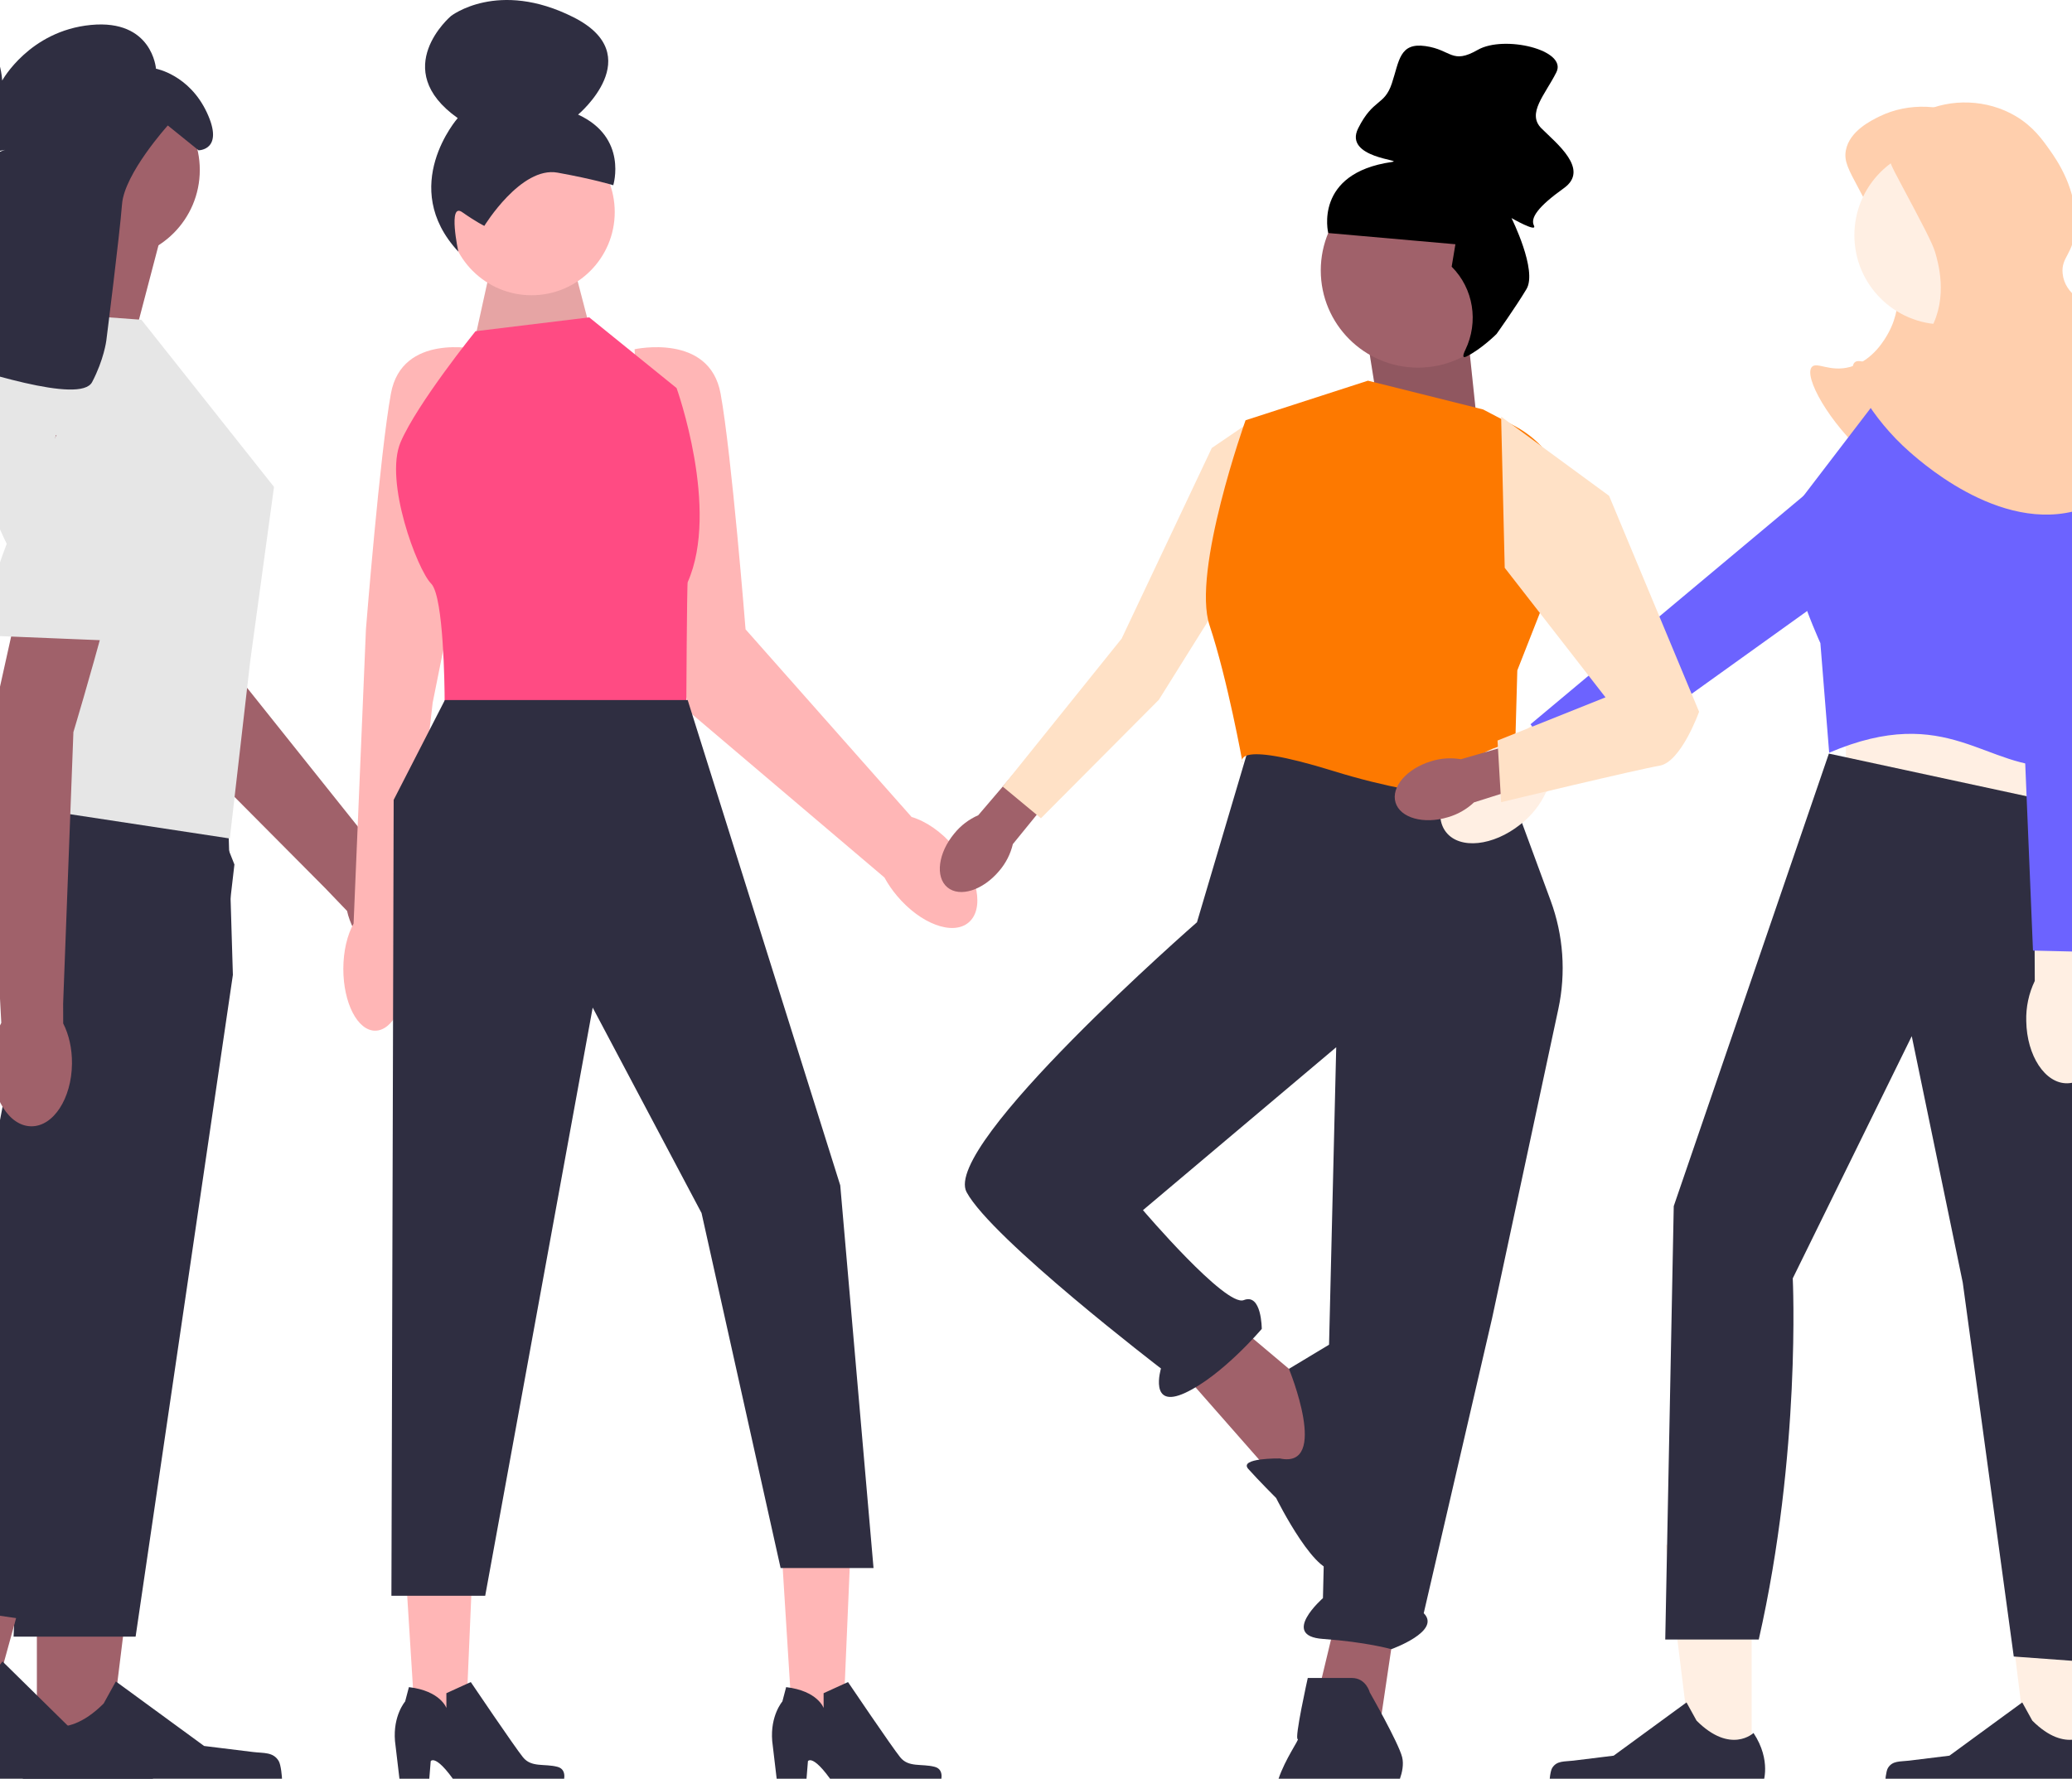 <svg width="375" height="322" viewBox="0 0 375 322" fill="none" xmlns="http://www.w3.org/2000/svg">
<path d="M79.146 175.559C82.21 172.97 81.396 166.968 77.328 162.153C75.548 160.045 73.439 158.514 71.373 157.676L68.998 154.936L38.338 116.519C38.338 116.519 21.359 78.303 16.347 74.174C11.335 70.045 5.438 72.195 5.438 72.195L0.836 77.887L29.508 131.247L58.852 160.777L62.813 164.907C63.294 167.084 64.451 169.419 66.232 171.527C70.3 176.342 76.081 178.147 79.146 175.559Z" fill="#A0616A"/>
<path d="M21.27 81.28L28.953 92.548L39.984 108.873L20.164 115.729L2.665 85.702L21.27 81.28Z" fill="#E6E6E6"/>
<path d="M29.071 42.929L23.506 64.145L2.29 59.971C2.29 59.971 10.637 44.668 8.551 37.712L29.071 42.929Z" fill="#A0616A"/>
<path d="M6.675 319.093L19.451 319.092L25.528 269.813L6.672 269.814L6.675 319.093Z" fill="#A0616A"/>
<path d="M50.447 318.803C50.845 319.473 51.055 321.636 51.055 322.415C51.055 324.81 49.113 326.751 46.718 326.751H7.153C5.519 326.751 4.194 325.427 4.194 323.793V322.146C4.194 322.146 2.237 317.195 6.267 311.093C6.267 311.093 11.275 315.871 18.759 308.387L20.966 304.389L36.941 316.072L45.796 317.162C47.733 317.401 49.45 317.125 50.447 318.803Z" fill="#2F2E41"/>
<path d="M42.149 176.478L24.544 296.276H2.457L5.394 227.892L6.94 191.936L2.457 174.82C2.457 174.82 0.413 171.016 -1.309 166.404C-3.25 161.2 -4.783 154.961 -2.507 152.003C-1.67 150.912 0.507 150.105 3.466 149.504C5.274 149.134 7.378 148.847 9.649 148.623C22.711 147.331 41.291 148.138 41.291 148.138L41.763 163.725L42.025 172.429L42.149 176.478Z" fill="#2F2E41"/>
<path d="M-15.831 313.234L-3.19 315.092L9.991 267.22L-8.665 264.479L-15.831 313.234Z" fill="#A0616A"/>
<path d="M27.518 319.315C27.814 320.035 27.707 322.205 27.594 322.976C27.246 325.345 25.043 326.984 22.673 326.635L-16.472 320.88C-18.088 320.643 -19.206 319.14 -18.968 317.523L-18.729 315.894C-18.729 315.894 -19.945 310.711 -15.07 305.26C-15.07 305.26 -10.81 310.715 -2.318 304.4L0.447 300.765L14.553 314.648L23.155 317.014C25.037 317.532 26.776 317.509 27.518 319.315Z" fill="#2F2E41"/>
<path d="M42.426 156.499L40.012 177.294L26.843 221.115L5.166 293.259L-16.684 290.048L2.926 187.469L0.984 169.88C0.984 169.88 0.352 168.132 -0.373 165.572C-1.812 160.508 -3.616 152.261 -1.631 148.055C-1.363 147.483 -1.026 146.987 -0.61 146.585C0.171 145.828 1.758 145.368 3.884 145.124C12.772 144.12 31.075 146.993 39.22 148.403L42.426 156.499Z" fill="#2F2E41"/>
<path d="M25.593 57.885L49.591 88.143L45.283 119.69L41.592 151.791L-1.883 145.182C-1.883 145.182 7.507 122.575 8.551 121.532C9.594 120.489 12.215 123.066 10.383 119.69C8.551 116.315 6.464 116.315 8.203 114.576C9.942 112.837 -5.361 90.23 -5.361 78.057C-5.361 65.884 1.942 56.145 1.942 56.145L25.593 57.885Z" fill="#E6E6E6"/>
<path d="M19.994 46.936C28.922 46.936 36.16 39.698 36.16 30.769C36.16 21.841 28.922 14.603 19.994 14.603C11.065 14.603 3.827 21.841 3.827 30.769C3.827 39.698 11.065 46.936 19.994 46.936Z" fill="#A0616A"/>
<path d="M19.238 61.679C19.238 61.679 21.657 42.538 22.085 36.971C22.514 31.405 30.371 22.714 30.371 22.714L35.937 27.21C35.937 27.21 40.647 27.21 37.436 20.359C34.224 13.508 28.23 12.438 28.23 12.438C28.23 12.438 27.588 3.446 16.455 4.516C5.322 5.587 0.398 14.579 0.398 14.579C0.398 14.579 -0.244 3.232 -7.309 11.581C-14.374 19.931 -18.442 23.356 -10.949 26.14C-3.456 28.923 2.111 26.782 2.111 26.782C2.111 26.782 -5.168 28.28 -3.884 33.419C-2.599 38.557 -20.797 61.893 -12.447 64.462C-4.098 67.031 14.528 73.24 16.669 69.172C18.81 65.104 19.238 61.679 19.238 61.679Z" fill="#2F2E41"/>
<path d="M5.651 203.893C9.662 203.933 12.964 198.856 13.026 192.552C13.054 189.793 12.456 187.256 11.438 185.273L11.428 181.647L13.285 132.531C13.285 132.531 25.374 92.498 24.273 86.098C23.171 79.698 17.301 77.477 17.301 77.477L10.1 78.785L-3.019 137.922L-0.071 179.448L0.233 185.162C-0.824 187.125 -1.472 189.649 -1.499 192.409C-1.562 198.712 1.64 203.854 5.651 203.893Z" fill="#A0616A"/>
<path d="M14.333 71.064C14.333 71.064 -4.917 105.268 -2.142 115.066L19.195 115.936C19.195 115.936 20.36 116.84 20.271 112.703C20.181 108.566 25.018 103.944 25.018 103.944C25.018 103.944 24.927 105.96 24.312 102.533C23.696 99.106 35.459 89.091 35.459 89.091L14.333 71.064Z" fill="#E6E6E6"/>
<path d="M63.994 167.199L66.229 113.927C66.229 113.927 68.739 82.301 70.747 71.257C72.755 60.213 86.309 63.225 86.309 63.225L84.803 94.851L78.305 127.217L73.247 171.289C73.508 172.564 73.655 173.95 73.655 175.405C73.655 181.579 71.077 186.584 67.896 186.584C64.715 186.584 62.137 181.579 62.137 175.405C62.137 172.157 62.855 169.242 63.994 167.199Z" fill="#FFB6B6"/>
<path d="M172.765 153.396C170.389 150.566 167.544 148.643 164.988 147.902L134.934 113.928C134.934 113.928 132.424 82.301 130.416 71.257C128.408 60.213 114.853 63.225 114.853 63.225L116.359 94.851L124.893 128.988L160.062 158.845C160.676 159.964 161.429 161.083 162.331 162.157C166.609 167.253 172.414 169.423 175.295 167.004C178.176 164.584 177.044 158.492 172.765 153.396Z" fill="#FFB6B6"/>
<path d="M106.64 58.958L103.154 45.555L89.572 44.902L85.508 63.377L106.64 58.958Z" fill="#FFB6B6"/>
<path opacity="0.1" d="M106.64 58.958L103.154 45.555L89.572 44.902L85.508 63.377L106.64 58.958Z" fill="black"/>
<path d="M141.322 278.533L154.043 277.806L152.374 316.846L143.754 317.339L141.322 278.533Z" fill="#FFB6B6"/>
<path d="M153.476 304.502L149.059 306.517L149.065 309.195C149.065 309.195 147.999 306.096 142.279 305.42L141.596 308.016C141.596 308.016 139.378 310.562 139.758 315.168L141.215 327.502L145.528 327.403L146.225 318.82C146.225 318.82 147.413 316.872 152.887 326.127C152.887 326.127 158.917 327.647 168.254 324.516C169.538 324.086 170.429 322.888 170.412 321.534C170.403 320.787 170.111 320.097 169.175 319.849C166.79 319.219 164.462 320.018 162.923 318.115C161.383 316.212 153.476 304.502 153.476 304.502Z" fill="#2F2E41"/>
<path d="M73.049 278.533L85.77 277.806L84.101 316.846L75.482 317.339L73.049 278.533Z" fill="#FFB6B6"/>
<path d="M85.204 304.502L80.787 306.517L80.792 309.195C80.792 309.195 79.727 306.096 74.007 305.42L73.324 308.016C73.324 308.016 71.105 310.562 71.486 315.168L72.942 327.502L77.256 327.403L77.953 318.82C77.953 318.82 79.141 316.872 84.615 326.127C84.615 326.127 90.644 327.647 99.982 324.516C101.265 324.086 102.157 322.888 102.14 321.534C102.131 320.787 101.839 320.097 100.902 319.849C98.518 319.219 96.19 320.018 94.65 318.115C93.111 316.212 85.204 304.502 85.204 304.502Z" fill="#2F2E41"/>
<path d="M96.198 53.448C104.515 53.448 111.258 46.706 111.258 38.388C111.258 30.07 104.515 23.328 96.198 23.328C87.88 23.328 81.137 30.07 81.137 38.388C81.137 46.706 87.88 53.448 96.198 53.448Z" fill="#FFB6B6"/>
<path d="M87.657 40.892C87.657 40.892 94.279 30.057 100.907 31.253C107.535 32.449 110.99 33.529 110.99 33.529C110.99 33.529 113.689 24.891 104.627 20.746C104.627 20.746 117.451 10.009 103.784 3.119C90.116 -3.772 81.611 2.906 81.611 2.906C81.611 2.906 70.299 12.5 82.841 21.378C82.841 21.378 71.986 33.743 82.95 45.555C82.95 45.555 81.014 36.561 83.647 38.405C86.28 40.249 87.657 40.892 87.657 40.892Z" fill="#2F2E41"/>
<path d="M86.058 59.962L106.64 57.452L122.453 70.253C122.453 70.253 130.318 92.166 124.461 105.393C124.321 105.71 124.21 127.733 124.21 127.733H80.48C80.48 127.733 80.523 112.743 78.852 107.314C78.613 106.539 78.339 105.958 78.026 105.644C75.516 103.134 69.492 87.07 72.504 80.042C75.516 73.014 86.058 59.962 86.058 59.962Z" fill="#FF4B83"/>
<path d="M124.461 126.729L152.071 214.579L158.095 283.856H141.278L126.971 219.599L107.268 182.404L87.815 288.876H70.84L71.249 144.801L80.516 126.729H124.461Z" fill="#2F2E41"/>
<path d="M249.856 76.405L247.251 60.119L264.84 52.953L267.445 77.708L249.856 76.405Z" fill="#A0616A"/>
<path opacity="0.1" d="M249.856 76.405L247.251 60.119L264.84 52.953L267.445 77.708L249.856 76.405Z" fill="black"/>
<path d="M172.729 150.867C169.787 154.391 169.221 158.765 171.464 160.637C173.707 162.509 177.91 161.169 180.852 157.643C182.046 156.251 182.89 154.593 183.312 152.808L195.587 137.719L189.608 132.88L177.048 147.58C175.366 148.315 173.885 149.442 172.729 150.867Z" fill="#A0616A"/>
<path d="M226.374 76.288L230.646 93.21L209.736 126.68L188.391 148.133L181.472 142.393L203 115.608L219.317 81.096L226.374 76.288Z" fill="#FFE1C6"/>
<path d="M242.039 292.034L238.13 308.32L249.856 311.577L252.462 293.988L242.039 292.034Z" fill="#A0616A"/>
<path d="M223.147 239.267L235.525 249.69L243.342 262.067L232.267 269.233L213.375 247.736L223.147 239.267Z" fill="#A0616A"/>
<path d="M227.056 131.778L216.633 166.956C216.633 166.956 170.38 207.346 174.94 215.815C179.5 224.284 210.118 247.736 210.118 247.736C210.118 247.736 207.846 255.235 214.519 252.137C221.193 249.038 228.359 240.57 228.359 240.57C228.359 240.57 228.359 234.055 225.102 235.358C221.844 236.661 206.861 219.072 206.861 219.072L241.835 189.577L239.433 289.308C239.433 289.308 231.616 296.143 239.433 296.694C247.251 297.245 251.811 298.548 251.811 298.548C251.811 298.548 260.931 295.291 257.674 292.034L270.051 238.615L282.037 182.646C283.436 176.109 282.953 169.31 280.642 163.037L272.006 139.596L227.056 131.778Z" fill="#2F2E41"/>
<path d="M247.902 306.366C247.902 306.366 247.251 303.76 244.645 303.76H236.687C236.687 303.76 234.222 314.834 234.873 314.834C235.525 314.834 224.45 329.166 236.176 329.818C247.902 330.469 251.159 329.166 251.159 329.166L252.462 324.024C252.462 324.024 254.417 320.697 253.765 318.092C253.114 315.486 247.902 306.366 247.902 306.366Z" fill="#2F2E41"/>
<path d="M231.616 264.022C231.616 264.022 224.134 263.904 225.92 265.917C227.707 267.93 230.964 271.188 230.964 271.188C230.964 271.188 238.713 286.822 242.33 283.891C245.948 280.959 251.811 248.387 249.856 244.478C247.902 240.57 245.296 240.57 245.296 240.57L233.278 247.798C233.278 247.798 240.736 265.976 231.616 264.022Z" fill="#2F2E41"/>
<path d="M268.423 74.125L247.576 68.914L225.427 76.08C225.427 76.08 215.656 103.44 218.913 113.212C222.17 122.984 224.898 138.113 224.898 138.113C224.898 138.113 222.496 133.733 241.388 139.596C260.28 145.459 273.96 144.807 273.96 144.807L274.611 121.355L282.795 100.524C286.293 91.62 282.523 81.511 274.049 77.072L268.423 74.125Z" fill="#FD7900"/>
<path d="M256.637 66.553C266.356 66.553 274.235 58.673 274.235 48.954C274.235 39.235 266.356 31.356 256.637 31.356C246.918 31.356 239.039 39.235 239.039 48.954C239.039 58.673 246.918 66.553 256.637 66.553Z" fill="#A0616A"/>
<path d="M270.851 60.461C270.851 60.461 268.144 63.168 265.436 64.522C264.658 64.911 264.718 64.35 265.199 63.353C267.641 58.292 266.702 52.251 262.729 48.277L263.406 44.216L240.392 42.186C240.392 42.186 237.685 31.356 251.899 29.325C254.315 28.98 243.1 28.648 245.807 23.233C248.515 17.819 250.545 19.172 251.899 15.111C253.253 11.05 253.253 7.666 257.991 8.343C262.729 9.019 262.729 11.727 267.467 9.019C272.205 6.312 283.711 9.019 281.681 13.081C279.65 17.142 276.266 20.526 278.973 23.233C281.681 25.941 287.773 30.679 283.035 34.063C278.297 37.447 276.943 39.478 277.62 40.832C278.297 42.186 273.558 39.478 273.558 39.478C273.558 39.478 278.297 48.954 276.266 52.339C274.235 55.723 270.851 60.461 270.851 60.461Z" fill="black"/>
<path d="M370.228 117.193H334.076V163.345H370.228V117.193Z" fill="#FFEFE3"/>
<path d="M336.383 34.119C334.551 30.679 333.695 29.18 334.076 27.196C334.745 23.71 338.641 21.815 340.229 21.042C345.332 18.56 351.947 18.708 357.152 21.812C360.279 23.676 361.948 26.041 363.306 27.965C364.522 29.689 368.305 35.05 367.921 41.811C367.632 46.886 365.311 47.201 365.613 50.272C366.373 57.981 381.187 57.87 384.843 66.425C388.14 74.14 381.533 86.956 371.767 91.809C356.898 99.198 340.804 85.103 337.922 82.579C330.978 76.497 326.385 68.128 327.922 66.425C328.822 65.429 331.191 67.419 334.845 66.425C339.011 65.293 341.222 61.267 341.768 60.272C344.922 54.527 343.072 48.242 342.537 46.426C342.04 44.739 340.155 41.199 336.383 34.119Z" fill="#FFCFAD"/>
<path d="M317.022 320.321L306.48 320.32L301.466 279.658L317.024 279.659L317.022 320.321Z" fill="#FFEFE3"/>
<path d="M280.905 320.082C280.577 320.634 280.403 322.419 280.403 323.061C280.403 325.037 282.005 326.639 283.981 326.639H316.628C317.976 326.639 319.069 325.547 319.069 324.199V322.839C319.069 322.839 320.684 318.754 317.359 313.719C317.359 313.719 313.226 317.662 307.051 311.487L305.23 308.188L292.049 317.828L284.743 318.727C283.144 318.924 281.727 318.697 280.905 320.082Z" fill="#2F2E41"/>
<path d="M377.789 320.321L367.248 320.32L362.233 279.658L377.791 279.659L377.789 320.321Z" fill="#FFEFE3"/>
<path d="M341.672 320.082C341.344 320.634 341.171 322.419 341.171 323.061C341.171 325.037 342.772 326.639 344.748 326.639H377.395C378.743 326.639 379.836 325.547 379.836 324.199V322.839C379.836 322.839 381.451 318.754 378.126 313.719C378.126 313.719 373.993 317.662 367.818 311.487L365.997 308.188L352.816 317.828L345.51 318.727C343.911 318.924 342.494 318.697 341.672 320.082Z" fill="#2F2E41"/>
<path d="M344.075 51.041L344.845 74.887L372.536 78.733L358.306 46.359L344.075 51.041Z" fill="#FFCFAD"/>
<path d="M351.768 58.733C360.689 58.733 367.921 51.501 367.921 42.58C367.921 33.659 360.689 26.427 351.768 26.427C342.846 26.427 335.614 33.659 335.614 42.58C335.614 51.501 342.846 58.733 351.768 58.733Z" fill="#FFEFE3"/>
<path d="M370.228 144.884C370.228 144.884 387.535 163.73 376.767 180.652L378.305 235.266C378.305 235.266 384.713 274.828 377.279 300.815L364.459 299.879L355.229 232.189L345.998 187.575L324.461 231.42C324.461 231.42 325.999 262.957 318.307 296.802H301.385L302.923 218.343L330.999 136.423L370.228 144.884Z" fill="#2F2E41"/>
<path d="M344.845 65.656L346.004 65.235L361.767 59.503C361.767 59.503 381.767 74.887 381.767 83.348C381.767 91.809 370.998 122.577 370.998 122.577C370.998 122.577 385.613 137.962 372.536 138.731C359.46 139.5 352.59 127.034 331.052 136.264L329.461 116.424C329.461 116.424 320.23 96.424 324.845 91.809L344.845 65.656Z" fill="#6C63FF"/>
<path d="M366.721 184.847C366.82 191.129 370.142 196.17 374.14 196.106C378.137 196.043 381.297 190.899 381.197 184.615C381.192 182.104 380.585 179.631 379.428 177.403L378.673 150.791L368.15 151.116L368.262 177.58C367.175 179.844 366.647 182.336 366.721 184.847Z" fill="#FFEFE3"/>
<path d="M372.23 67.335C378.213 66.359 383.64 70.988 383.62 77.049L380.456 172.379L367.938 172.084L364.002 77.112C363.955 72.268 367.45 68.116 372.23 67.335Z" fill="#6C63FF"/>
<path d="M266.14 137.923C261.22 141.83 259.247 147.535 261.734 150.666C264.221 153.797 270.225 153.168 275.146 149.259C277.134 147.724 278.725 145.736 279.786 143.461L300.425 126.644L293.754 118.499L272.84 134.716C270.383 135.234 268.085 136.334 266.14 137.923Z" fill="#FFEFE3"/>
<path d="M362.664 70.674C367.084 74.822 366.722 81.946 361.904 85.624L284.396 141.214L277.001 131.109L349.899 70.109C353.71 67.12 359.132 67.36 362.664 70.674Z" fill="#6C63FF"/>
<path d="M344.075 33.35C342.243 29.91 341.387 28.411 341.768 26.427C342.438 22.941 346.333 21.046 347.921 20.273C353.024 17.791 359.639 17.939 364.844 21.042C367.971 22.907 369.64 25.272 370.998 27.196C372.214 28.92 375.997 34.281 375.613 41.042C375.324 46.117 373.003 46.432 373.305 49.503C374.065 57.212 388.879 57.101 392.535 65.656C395.832 73.371 389.225 86.187 379.459 91.04C364.59 98.429 348.496 84.334 345.614 81.81C338.67 75.728 334.077 67.359 335.614 65.656C336.514 64.659 338.883 66.65 342.537 65.656C346.703 64.523 348.914 60.498 349.46 59.503C352.614 53.758 350.764 47.473 350.229 45.657C349.732 43.97 347.847 40.43 344.075 33.35Z" fill="#FFCFAD"/>
<path d="M258.998 137.812C254.603 139.139 251.726 142.482 252.571 145.279C253.416 148.075 257.662 149.266 262.058 147.938C263.821 147.432 265.438 146.511 266.772 145.252L285.32 139.395L282.986 132.066L264.413 137.441C262.604 137.13 260.747 137.258 258.998 137.812Z" fill="#A0616A"/>
<path d="M291.223 89.76L271.68 75.428L272.331 102.789L290.572 126.241L271.029 134.058L271.68 145.22C271.68 145.22 296.435 139.27 300.344 138.618C304.252 137.967 307.509 128.847 307.509 128.847L291.223 89.76Z" fill="#FFE1C6"/>
</svg>

